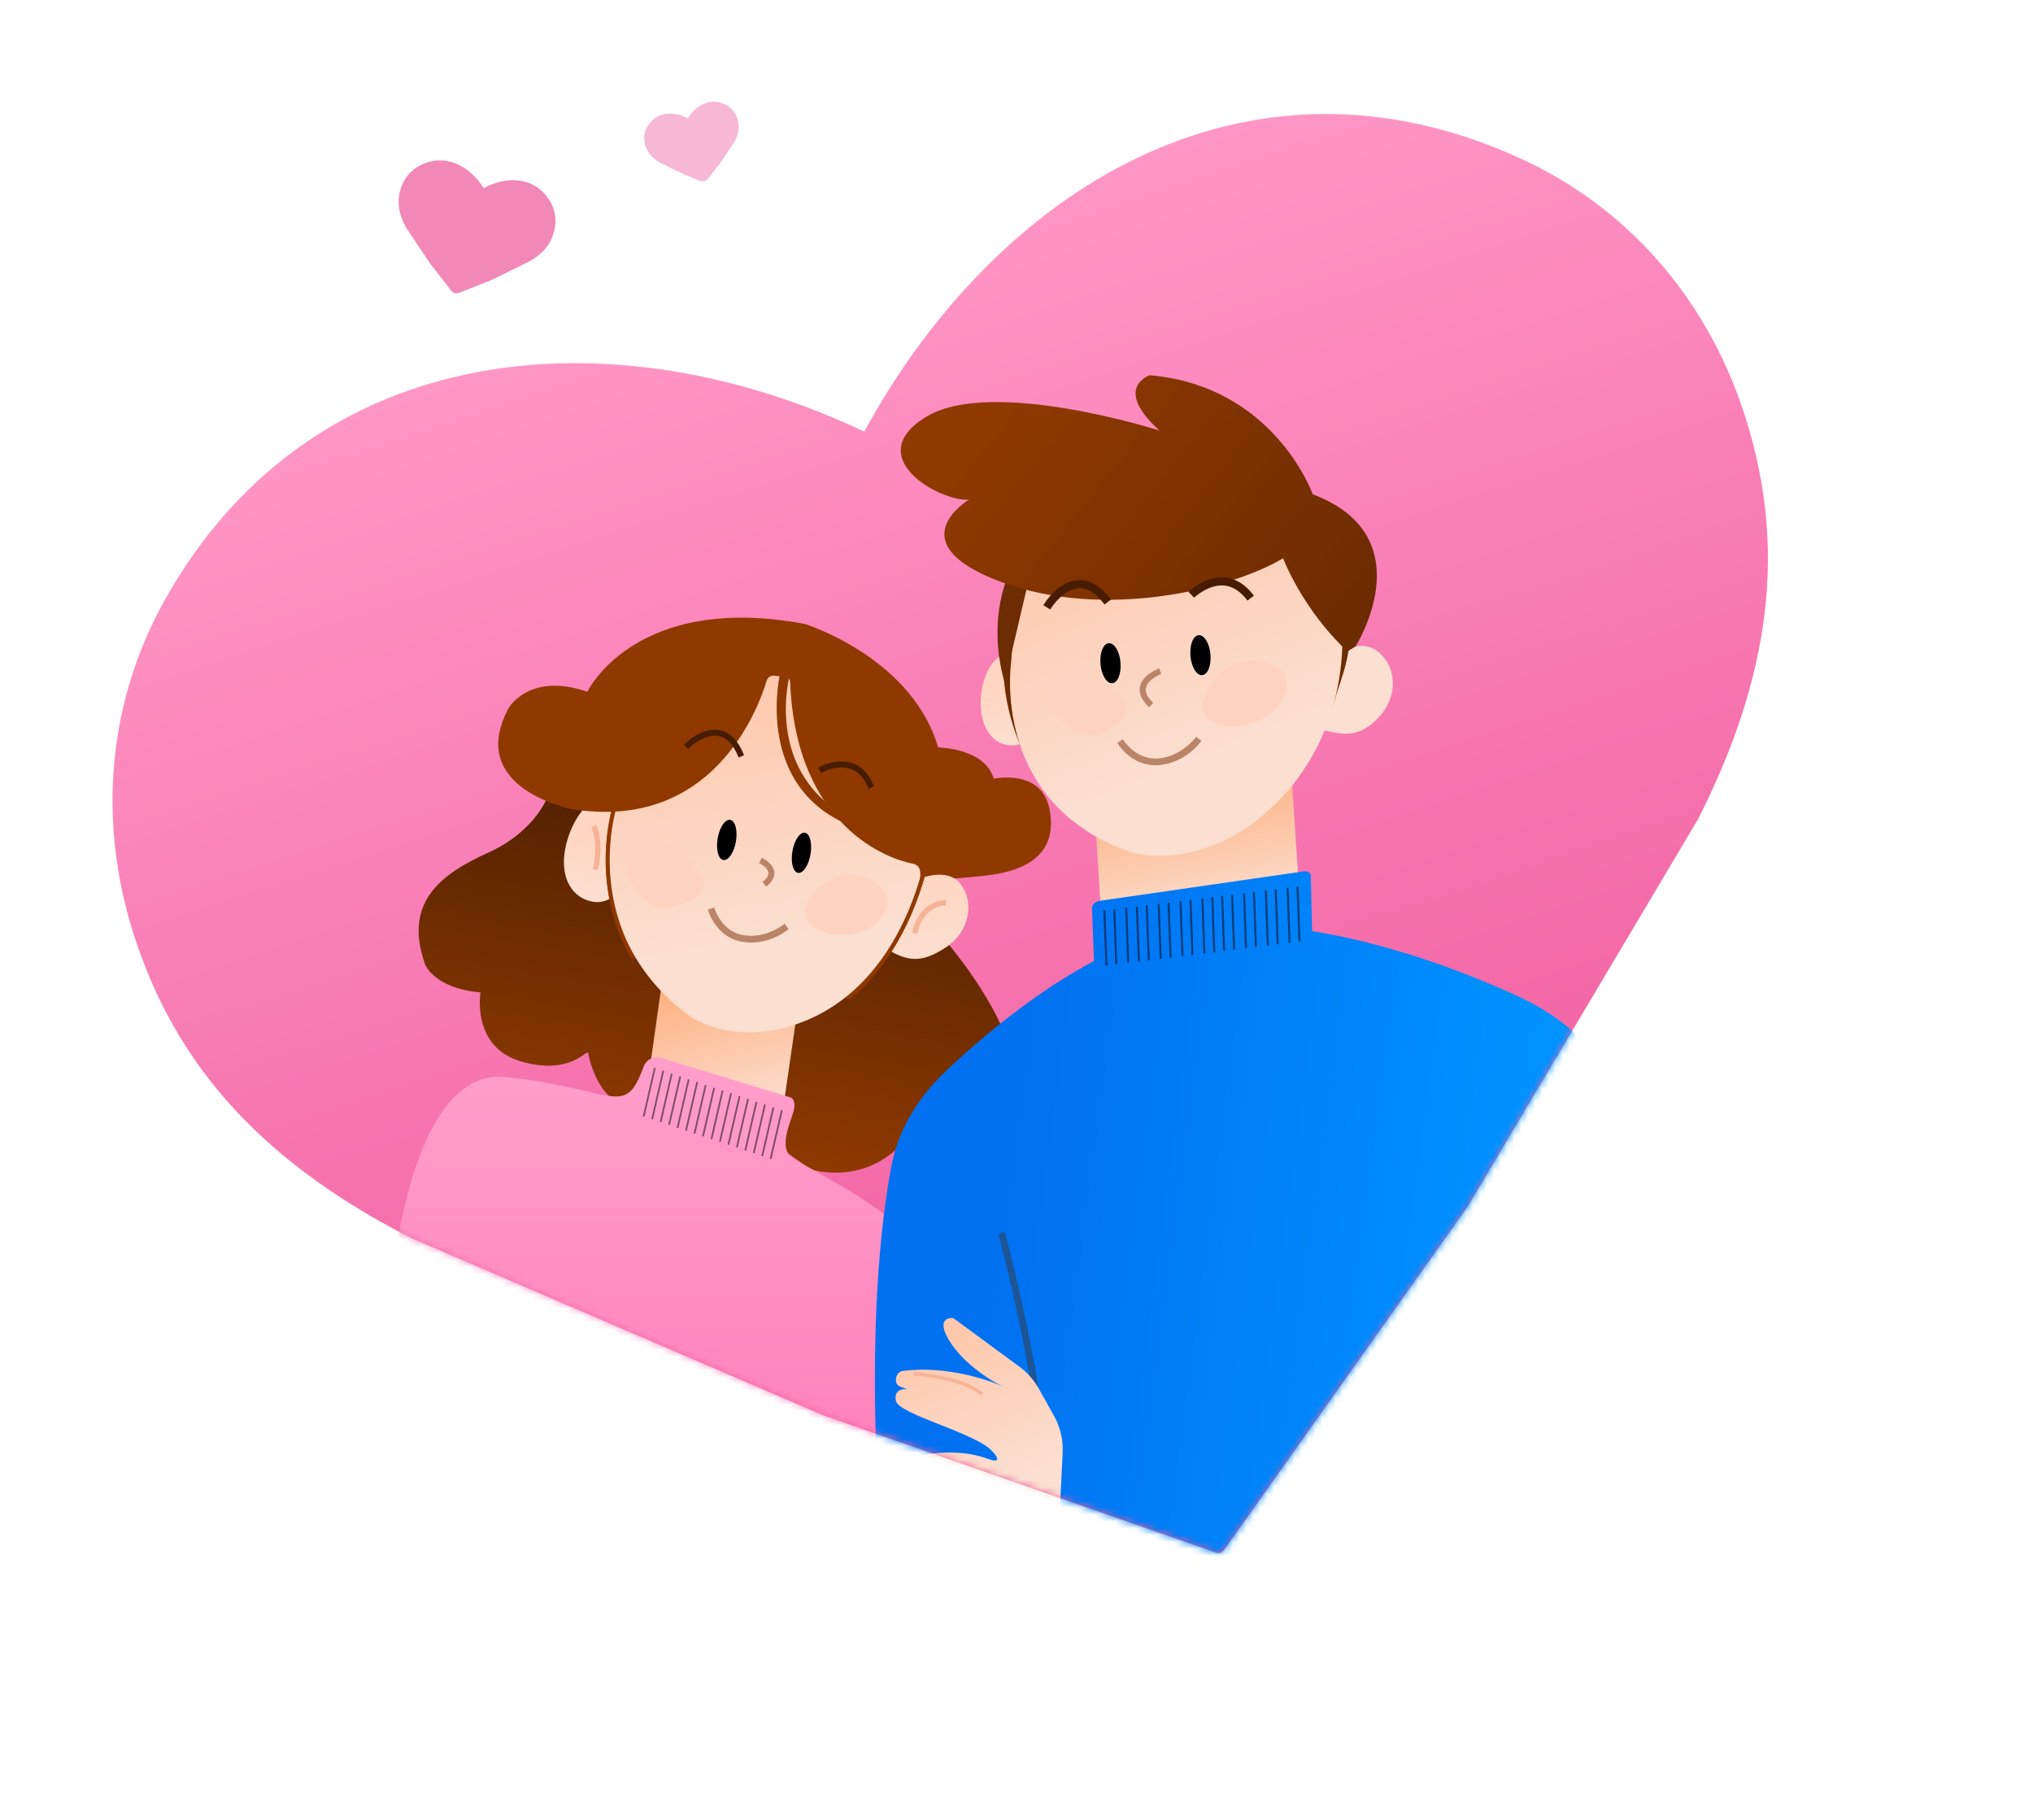 <svg width="296" height="265" viewBox="0 0 296 265" fill="none" xmlns="http://www.w3.org/2000/svg">
<path d="M58.273 27.701C57.819 29.36 57.96 31.11 59.19 33.24L62.62 38.361L65.689 42.315C65.961 42.666 66.433 42.795 66.846 42.632L71.58 40.762L77.11 38.042C79.24 36.812 80.237 35.368 80.673 33.703C81.088 32.119 80.853 30.506 79.999 29.16C77.77 25.651 73.719 25.611 70.415 27.391C68.444 24.197 64.814 22.179 61.129 24.104C59.716 24.842 58.706 26.122 58.273 27.701Z" fill="#F288B7"/>
<path d="M93.92 21.046C94.182 22.049 94.783 22.918 96.065 23.659L99.395 25.296L101.91 26.322C102.321 26.489 102.794 26.366 103.071 26.017L104.79 23.851L106.855 20.768C107.596 19.485 107.681 18.432 107.407 17.432C107.146 16.482 106.538 15.711 105.687 15.267C103.469 14.108 101.344 15.307 100.158 17.23C98.168 16.158 95.668 16.198 94.326 18.311C93.812 19.121 93.67 20.093 93.92 21.046Z" fill="#F6B8D4"/>
<path d="M19.45 135.976C25.02 153.45 36.421 168.274 59.727 180.191L119.968 206.096L177.06 226.048C177.48 226.195 177.947 226.046 178.205 225.683L213.719 175.634L247.229 119.268C259.079 95.927 259.589 77.234 253.825 59.823C248.336 43.261 236.891 30.198 221.478 23.114C181.282 4.657 144.95 27.779 125.833 62.843C89.758 45.712 45.713 48.706 24.042 87.265C15.737 102.055 14.156 119.351 19.45 135.976Z" fill="url(#paint0_linear_2512_31099)"/>
<mask id="mask0_2512_31099" style="mask-type:alpha" maskUnits="userSpaceOnUse" x="16" y="16" width="242" height="211">
<path d="M19.45 135.974C25.02 153.448 36.421 168.272 59.727 180.19L119.968 206.094L177.06 226.047C177.48 226.194 177.947 226.045 178.205 225.682L213.719 175.633L247.229 119.267C259.079 95.926 259.589 77.232 253.825 59.822C248.336 43.259 236.891 30.196 221.478 23.113C181.282 4.655 144.95 27.777 125.833 62.841C89.758 45.711 45.713 48.704 24.042 87.263C15.737 102.053 14.156 119.349 19.45 135.974Z" fill="#FBE3EE"/>
</mask>
<g mask="url(#mask0_2512_31099)">
<path d="M79.836 115.752C79.836 115.752 78.091 120.986 71.069 124.146C64.047 127.306 58.682 131.479 61.92 140.482C61.92 140.482 63.299 143.924 69.961 144.488C69.961 144.488 68.597 152.408 75.837 154.528C83.076 156.648 85.448 152.688 85.624 153.301C85.8 153.913 87.299 163.2 95.542 161.124C103.785 159.048 117.916 170.218 117.916 170.218C117.916 170.218 126.699 173.187 132.634 164.888C132.634 164.888 139.982 169.648 144.384 163.707C144.384 163.707 149.607 157.908 145.949 149.706C142.292 141.503 135.34 134.313 135.34 134.313L79.836 115.752Z" fill="url(#paint1_linear_2512_31099)"/>
<path d="M92.965 167.234L96.891 139.368L116.725 142.782L111.971 175.457L92.965 167.234Z" fill="url(#paint2_linear_2512_31099)"/>
<path d="M135.951 108.812C135.951 108.812 143.216 108.601 144.693 113.372C144.693 113.372 151.597 111.864 152.784 117.713C153.971 123.561 150.603 126.768 143.15 127.523C135.697 128.279 133.313 128.16 133.313 128.16L135.951 108.812Z" fill="#8F3900"/>
<path d="M92.852 124.402C92.112 128.698 89.185 131.78 86.316 131.286C83.446 130.792 81.523 128.041 82.263 123.744C83.003 119.447 86.125 115.234 88.994 115.728C91.863 116.222 93.592 120.105 92.852 124.402Z" fill="url(#paint3_linear_2512_31099)"/>
<path d="M133.311 128.161C133.311 128.161 137.775 126.017 139.848 128.704C141.92 131.391 141.189 135.634 137.694 137.945C134.198 140.255 132.18 139.969 129.28 138.276L133.309 128.161L133.311 128.161Z" fill="url(#paint4_linear_2512_31099)"/>
<path d="M123.637 144.763C129.247 140.055 133.259 132.567 135.152 122.947C137.812 109.425 131.685 98.176 116.813 95.616C101.941 93.056 91.231 106.357 89.756 117.608C89.756 117.608 86.343 128.402 92.219 138.865L123.637 144.763Z" fill="#FED4C2"/>
<path d="M116.817 95.617C131.686 98.176 137.816 109.425 135.156 122.947C133.263 132.568 129.248 140.055 123.641 144.763L92.223 138.865C86.347 128.403 89.76 117.608 89.76 117.608C91.237 106.358 101.948 93.057 116.817 95.617ZM116.914 95.051C110.812 94.001 104.912 95.49 99.85 99.357C94.204 103.668 90.133 110.613 89.217 117.489C89.094 117.895 88.347 120.516 88.235 124.304C88.126 128.033 88.645 133.639 91.745 139.159L91.872 139.384L92.121 139.427L123.538 145.328L123.792 145.372L123.992 145.208C129.754 140.369 133.804 132.71 135.705 123.06C137.114 115.904 136.114 109.494 132.813 104.522C129.515 99.55 124.02 96.28 116.919 95.058L116.914 95.051Z" fill="#8F3900" stroke="#8F3900" stroke-width="0.1"/>
<path d="M89.76 117.607C89.76 117.607 83.965 135.939 100.48 147.977C100.48 147.977 106.482 152.377 116.063 149.075C125.644 145.773 132.493 136.467 135.155 122.946C137.818 109.424 131.686 98.175 116.817 95.615C101.948 93.055 91.234 106.356 89.76 117.607Z" fill="url(#paint5_linear_2512_31099)"/>
<path d="M91.22 124.816C91.412 124.386 91.623 123.965 91.78 123.523C92.227 122.269 93.701 120.347 98.485 123.742C104.982 128.356 102.581 130.855 97.863 132.081C93.538 133.206 90.245 126.978 91.219 124.818L91.22 124.816Z" fill="#FFD3C1"/>
<path d="M121.366 136.085C120.401 135.998 119.462 135.676 118.666 135.111C117.337 134.166 116.081 132.38 118.853 129.58C123.285 125.101 128.366 128.305 129.119 130.474C129.831 132.524 127.418 136.644 121.366 136.085Z" fill="#FFD3C1"/>
<path d="M116.188 127.082C116.914 127.207 117.728 126 118.005 124.387C118.283 122.773 117.92 121.364 117.194 121.239C116.468 121.114 115.654 122.321 115.376 123.934C115.098 125.548 115.462 126.957 116.188 127.082Z" fill="black"/>
<path d="M105.314 125.212C106.048 125.339 106.867 124.133 107.145 122.519C107.423 120.906 107.054 119.495 106.32 119.369C105.587 119.243 104.767 120.449 104.489 122.062C104.211 123.676 104.581 125.086 105.314 125.212Z" fill="black"/>
<path fill-rule="evenodd" clip-rule="evenodd" d="M111.041 124.953L110.901 124.888L110.532 125.692L110.681 125.751C110.677 125.749 110.678 125.75 110.684 125.753L110.684 125.753C110.69 125.756 110.702 125.762 110.721 125.772C110.752 125.789 110.798 125.814 110.853 125.846C110.962 125.912 111.108 126.007 111.255 126.127C111.557 126.372 111.836 126.696 111.877 127.057C111.916 127.424 111.701 127.846 111.142 128.313L111.031 128.406L111.502 129.012L111.634 129.035L111.688 128.989C112.439 128.358 112.813 127.672 112.731 126.951C112.66 126.314 112.239 125.82 111.851 125.489C111.46 125.156 111.078 124.97 111.041 124.953Z" fill="#BA8469"/>
<path fill-rule="evenodd" clip-rule="evenodd" d="M104.036 132.275L103.988 132.132L103.078 132.422L103.116 132.562C103.14 132.649 103.43 133.621 104.185 134.654C104.941 135.689 106.171 136.792 108.071 137.119L108.074 137.12C111.79 137.76 114.591 135.45 114.712 135.349L114.824 135.256L114.23 134.493L114.108 134.596L114.108 134.596C114.104 134.599 114.062 134.632 113.986 134.687C113.906 134.745 113.789 134.827 113.639 134.922C113.339 135.114 112.907 135.361 112.374 135.591C111.308 136.05 109.847 136.433 108.24 136.156C106.645 135.882 105.598 134.926 104.946 134.025C104.31 133.148 104.055 132.334 104.037 132.278L104.036 132.275Z" fill="#BA8469"/>
<path d="M112.752 98.373C112.243 98.307 111.765 98.626 111.617 99.118C110.36 103.29 103.757 121.07 83.284 117.803C83.284 117.803 67.739 114.836 74.052 103.108C74.052 103.108 77.012 97.793 85.522 100.714C85.522 100.714 92.41 86.227 117.158 90.836C117.158 90.836 133.265 95.823 136.769 109.466C136.769 109.466 137.525 123.952 134.473 127.198C134.473 127.198 134.047 128.561 134.005 128.282C133.885 127.487 134.394 126.02 132.847 125.733C129.487 125.111 115.872 120.486 115.043 99.272C115.03 98.923 114.778 98.635 114.442 98.592L112.752 98.373Z" fill="#8F3900"/>
<path d="M122.439 119.589C109.888 113.345 113.593 97.975 113.593 97.975L114.991 98.216C114.991 98.216 111.311 111.638 122.626 118.5L122.439 119.589Z" fill="#8F3900"/>
<path d="M126.543 114.634C125.944 113.173 125.062 112.227 123.918 111.82C121.87 111.091 119.627 112.322 119.605 112.336L119.345 111.834C119.445 111.778 121.82 110.465 124.102 111.278C125.402 111.74 126.395 112.794 127.055 114.407L126.543 114.637L126.543 114.634Z" fill="#471C00"/>
<path fill-rule="evenodd" clip-rule="evenodd" d="M119.551 111.897L119.672 112.131C119.898 112.02 120.365 111.812 120.963 111.653C121.797 111.431 122.905 111.298 123.971 111.677C125.129 112.089 126.017 113.026 126.626 114.434L126.859 114.329C126.212 112.821 125.265 111.851 124.052 111.419C122.951 111.028 121.822 111.146 120.946 111.376C120.286 111.549 119.779 111.782 119.551 111.897ZM126.387 114.65C125.799 113.239 124.95 112.346 123.869 111.962C122.886 111.612 121.848 111.73 121.043 111.945C120.258 112.154 119.713 112.45 119.689 112.463C119.688 112.463 119.689 112.463 119.689 112.463L119.547 112.551L119.144 111.772L119.271 111.701C119.327 111.67 119.958 111.322 120.867 111.084C121.775 110.846 122.973 110.715 124.155 111.135C125.507 111.616 126.527 112.709 127.198 114.351L127.253 114.485L126.346 114.891L126.387 114.65Z" fill="#471C00"/>
<path d="M100.176 108.831L99.794 108.419C99.896 108.317 102.315 105.946 104.806 106.462C106.212 106.751 107.333 107.899 108.134 109.869L107.622 110.096C106.893 108.307 105.908 107.275 104.693 107.022C102.5 106.572 100.2 108.806 100.177 108.828L100.176 108.831Z" fill="#471C00"/>
<path fill-rule="evenodd" clip-rule="evenodd" d="M100.007 108.425L100.183 108.615C100.183 108.616 100.184 108.615 100.183 108.615C100.254 108.551 100.359 108.461 100.487 108.356C100.745 108.147 101.109 107.875 101.543 107.618C102.405 107.107 103.57 106.637 104.723 106.874C105.977 107.135 106.972 108.173 107.703 109.894L107.937 109.79C107.15 107.927 106.079 106.878 104.776 106.61C103.585 106.363 102.398 106.805 101.482 107.339C100.763 107.757 100.226 108.224 100.007 108.425ZM100.319 108.903L100.275 109.16L99.583 108.414L99.686 108.312C99.741 108.256 100.382 107.628 101.327 107.078C102.268 106.53 103.536 106.045 104.837 106.314C106.315 106.618 107.465 107.821 108.276 109.813L108.331 109.948L107.54 110.297L107.481 110.151C106.76 108.382 105.804 107.408 104.662 107.17C103.623 106.957 102.542 107.378 101.7 107.878C100.981 108.304 100.458 108.774 100.319 108.903Z" fill="#471C00"/>
<path d="M115.197 159.81L96.224 154.007C95.185 153.69 94.089 154.267 93.714 155.286C90.906 162.915 89.757 158.559 73.733 156.81C59.986 155.311 56.3 184.68 56.176 199.552L129.392 231.046C130.015 230.672 131.783 226.172 133.875 211.175C136.489 192.429 135.397 187.718 133.875 182.681C132.114 176.853 117.065 169.933 115.197 168.433C113.329 166.933 115.197 163.184 115.571 161.684C115.869 160.485 115.446 159.935 115.197 159.81Z" fill="url(#paint6_linear_2512_31099)"/>
<path d="M95.221 155.461L93.59 162.53L93.837 162.585L95.466 155.515L95.221 155.461Z" fill="black" fill-opacity="0.5"/>
<path d="M96.456 155.853L94.825 162.922L95.072 162.977L96.7 155.907L96.456 155.853Z" fill="black" fill-opacity="0.5"/>
<path d="M97.682 156.292L96.054 163.36L96.301 163.414L97.929 156.347L97.682 156.292Z" fill="black" fill-opacity="0.5"/>
<path d="M98.92 156.683L97.292 163.75L97.539 163.805L99.167 156.735L98.92 156.683Z" fill="black" fill-opacity="0.5"/>
<path d="M100.151 157.122L98.522 164.192L98.769 164.246L100.398 157.176L100.151 157.122Z" fill="black" fill-opacity="0.5"/>
<path d="M101.389 157.514L99.761 164.584L100.008 164.639L101.636 157.569L101.389 157.514Z" fill="black" fill-opacity="0.5"/>
<path d="M102.62 157.952L100.991 165.022L101.239 165.074L102.867 158.007L102.62 157.952Z" fill="black" fill-opacity="0.5"/>
<path d="M103.858 158.345L102.23 165.413L102.477 165.468L104.105 158.4L103.858 158.345Z" fill="black" fill-opacity="0.5"/>
<path d="M105.092 158.737L103.464 165.805L103.708 165.858L105.339 158.789L105.092 158.737Z" fill="black" fill-opacity="0.5"/>
<path d="M106.327 159.127L104.698 166.197L104.943 166.251L106.574 159.181L106.327 159.127Z" fill="black" fill-opacity="0.5"/>
<path d="M107.557 159.566L105.929 166.636L106.173 166.69L107.804 159.621L107.557 159.566Z" fill="black" fill-opacity="0.5"/>
<path d="M108.792 159.959L107.161 167.028L107.408 167.08L109.038 160.013L108.792 159.959Z" fill="black" fill-opacity="0.5"/>
<path d="M110.018 160.399L108.388 167.465L108.635 167.52L110.265 160.453L110.018 160.399Z" fill="black" fill-opacity="0.5"/>
<path d="M111.252 160.79L109.621 167.857L109.868 167.912L111.499 160.842L111.252 160.79Z" fill="black" fill-opacity="0.5"/>
<path d="M112.483 161.226L110.852 168.296L111.099 168.35L112.73 161.281L112.483 161.226Z" fill="black" fill-opacity="0.5"/>
<path d="M113.96 161.673L113.713 161.618L112.082 168.688L112.329 168.742L113.96 161.673Z" fill="black" fill-opacity="0.5"/>
<path fill-rule="evenodd" clip-rule="evenodd" d="M134.705 133.347C134.025 134.21 133.675 135.255 133.563 135.943L132.81 135.822C132.938 135.028 133.333 133.851 134.11 132.863C134.897 131.863 136.084 131.05 137.766 131.05L137.76 131.829C136.356 131.828 135.375 132.495 134.705 133.347Z" fill="#F6B397"/>
<path fill-rule="evenodd" clip-rule="evenodd" d="M86.284 126.523C87.082 123.419 86.461 121.153 86.096 120.461L86.773 120.087C87.237 120.966 87.866 123.435 87.026 126.708L86.284 126.523Z" fill="#F6B397"/>
<path d="M161.027 144.309L158.578 105.303L187.378 102.728L190.26 146.578L161.027 144.309Z" fill="url(#paint7_linear_2512_31099)"/>
<path d="M151.526 101.528C151.852 105.169 150.147 108.295 147.721 108.512C145.295 108.729 143.149 106.913 142.824 103.273C142.498 99.632 144.117 95.547 146.543 95.33C148.969 95.113 151.201 97.887 151.526 101.528Z" fill="url(#paint8_linear_2512_31099)"/>
<path d="M193.546 95.953C193.546 95.953 197.585 92.644 200.456 94.745C203.327 96.846 203.72 101.232 200.728 104.447C197.735 107.662 195.252 106.962 191.794 106.062L193.543 95.953L193.546 95.953Z" fill="#FBDFD1"/>
<path d="M187.698 72.178C182.94 68.147 176.369 66.383 168.69 67.07C162.092 67.66 156.389 70.705 152.197 75.875C147.522 81.639 145.189 89.585 146.101 96.621C146.083 97.056 146.02 99.844 146.929 103.615C147.3 105.156 147.875 106.985 148.749 108.929C148.905 109.272 149.258 109.482 149.636 109.448C146.373 102.728 147.794 96.497 147.794 96.497C146.279 84.99 152.664 69.092 168.743 67.654C184.821 66.217 194.208 75.693 195.114 89.76C195.489 95.592 194.721 98.698 193.286 103.33C193.671 103.295 193.999 103.033 194.103 102.664C195.383 98.144 196.827 95.832 196.473 90.311C195.995 82.867 192.462 76.212 187.701 72.181L187.698 72.178Z" fill="#6D2C01"/>
<path d="M147.233 96.269C147.233 96.269 144.055 116.726 164.371 123.978C164.371 123.978 171.761 126.638 180.788 120.947C189.815 115.257 196.25 104.119 195.379 90.409C194.507 76.698 185.497 67.67 169.427 69.107C153.356 70.544 147.856 85.246 147.233 96.269Z" fill="url(#paint9_linear_2512_31099)"/>
<path d="M147.037 83.255C147.037 83.255 143.56 89.762 146.265 99.38L149.85 84.14L147.037 83.255Z" fill="#6D2C01"/>
<path d="M175.043 98.299C175.846 98.227 176.382 96.865 176.238 95.258C176.094 93.65 175.326 92.405 174.522 92.477C173.718 92.549 173.183 93.91 173.327 95.518C173.471 97.126 174.239 98.371 175.043 98.299Z" fill="black"/>
<path d="M161.945 99.469C162.749 99.397 163.284 98.036 163.14 96.428C162.996 94.82 162.228 93.575 161.424 93.647C160.62 93.719 160.085 95.081 160.229 96.688C160.373 98.296 161.141 99.541 161.945 99.469Z" fill="black"/>
<path d="M191.126 71.964C191.126 71.964 185.593 56.225 167.408 54.627C167.408 54.627 161.923 56.433 168.815 62.683C168.815 62.683 144.361 54.871 134.836 60.691C125.308 66.511 136.757 73.028 141.073 72.752C141.073 72.752 130.487 79.042 145.747 84.722C161.007 90.4 179.569 85.641 186.814 81.283C186.814 81.283 189.552 88.612 196.177 94.847L197.368 94.106C197.368 94.106 207.495 78.138 191.126 71.967L191.126 71.964Z" fill="url(#paint10_linear_2512_31099)"/>
<path d="M167.295 102.954L167.904 102.324C167.064 101.533 166.709 100.795 166.847 100.135C167.112 98.864 169.059 98.13 169.079 98.122L168.773 97.307C168.675 97.342 166.35 98.216 165.984 99.958C165.779 100.932 166.221 101.941 167.293 102.957L167.295 102.954Z" fill="#BA8469"/>
<path fill-rule="evenodd" clip-rule="evenodd" d="M163.493 107.637L163.577 107.762L163.578 107.765C163.61 107.814 164.071 108.533 164.921 109.214C165.794 109.914 167.067 110.565 168.701 110.419C170.347 110.272 171.679 109.527 172.605 108.81C173.068 108.452 173.427 108.102 173.672 107.84C173.794 107.71 173.888 107.601 173.951 107.525C174.012 107.452 174.046 107.405 174.046 107.405L174.14 107.275L174.92 107.857L174.834 107.975C174.742 108.104 172.594 111.049 168.787 111.39L168.784 111.39C166.838 111.564 165.348 110.817 164.339 110.015C163.332 109.215 162.796 108.354 162.75 108.275L162.676 108.151L163.493 107.637Z" fill="#BA8469"/>
<path fill-rule="evenodd" clip-rule="evenodd" d="M181.446 87.215L181.628 87.446L181.627 87.443L182.564 86.72L182.383 86.489C181.206 85.002 179.822 84.192 178.267 84.074C175.554 83.872 173.358 85.887 173.267 85.972L173.05 86.174L173.862 87.027L174.08 86.827C174.08 86.827 174.081 86.826 174.083 86.825C174.168 86.75 176.047 85.087 178.178 85.246C179.388 85.339 180.485 86.001 181.446 87.215Z" fill="#471C00"/>
<path fill-rule="evenodd" clip-rule="evenodd" d="M152.921 88.735L152.921 88.735L152.919 88.739L152.921 88.735ZM151.91 88.127L152.921 88.735L153.075 88.489C153.075 88.488 153.076 88.488 153.076 88.487C153.129 88.405 154.828 85.763 157.024 85.639C158.246 85.568 159.461 86.288 160.635 87.78L160.817 88.012L161.754 87.288L161.573 87.057C160.143 85.242 158.589 84.37 156.955 84.466C154.093 84.631 152.144 87.744 152.064 87.878L151.91 88.127Z" fill="#471C00"/>
<path d="M152.941 101.894C153.013 101.478 153.104 101.066 153.142 100.648C153.249 99.461 154.127 97.458 159.252 99.274C166.214 101.743 164.634 104.46 160.661 106.619C157.019 108.599 152.571 103.988 152.941 101.897L152.941 101.894Z" fill="#FFD3C1"/>
<path d="M180.446 105.699C179.424 105.87 178.365 105.802 177.389 105.456C175.757 104.877 173.975 103.448 176.085 99.943C179.46 94.336 185.584 96.146 186.95 98.087C188.242 99.923 186.859 104.636 180.446 105.699Z" fill="#FFD3C1"/>
<path fill-rule="evenodd" clip-rule="evenodd" d="M191.037 135.567C202.01 137.316 212.597 141.223 220.715 144.906C226.812 147.671 232.345 151.988 234.677 158.264C241.878 177.652 234.953 206.347 229.795 220.006L174.933 231.381L127.764 215.658C126.659 193.361 128.133 178.244 129.85 169.497C130.917 164.064 134.018 159.368 138.067 155.592C144.993 149.132 152.246 143.649 159.275 139.923L158.995 132.269C158.976 131.732 159.444 131.254 160.079 131.159L189.871 126.859C190.442 126.775 190.931 127.174 190.846 127.656L191.037 135.567Z" fill="url(#paint11_linear_2512_31099)"/>
<path fill-rule="evenodd" clip-rule="evenodd" d="M189.056 129.078L189.354 137.077L189.062 137.085L188.765 129.089L189.056 129.078ZM187.617 129.26L187.917 137.255L187.626 137.264L187.328 129.268L187.617 129.26ZM186.18 137.472L185.882 129.476L185.591 129.484L185.889 137.48L186.18 137.472ZM184.443 129.655L184.74 137.651L184.449 137.662L184.151 129.666L184.443 129.655ZM183.006 137.868L182.708 129.872L182.417 129.883L182.718 137.879L183.006 137.868ZM181.269 130.054L181.566 138.05L181.275 138.058L180.977 130.062L181.269 130.054ZM179.832 138.267L179.534 130.271L179.243 130.279L179.541 138.276L179.832 138.267ZM178.083 130.451L178.381 138.447L178.09 138.458L177.792 130.462L178.083 130.451ZM176.945 138.628L176.644 130.632L176.355 130.64L176.653 138.636L176.945 138.628ZM175.204 130.811L175.502 138.808L175.21 138.819L174.913 130.823L175.204 130.811ZM173.767 139.025L173.47 131.029L173.179 131.04L173.476 139.036L173.767 139.025ZM172.019 131.211L172.317 139.208L172.028 139.216L171.727 131.22L172.019 131.211ZM170.582 139.424L170.285 131.428L169.993 131.436L170.291 139.432L170.582 139.424ZM168.845 131.607L169.143 139.603L168.851 139.614L168.553 131.615L168.845 131.607ZM167.408 139.82L167.111 131.824L166.819 131.832L167.117 139.832L167.408 139.82ZM165.38 132.014L165.671 132.006L165.969 140.002L165.677 140.01L165.38 132.014ZM164.412 140.153L164.114 132.157L163.823 132.166L164.123 140.161L164.412 140.153ZM162.38 132.373L162.677 140.37L162.386 140.378L162.088 132.382L162.38 132.373ZM160.94 132.553L160.649 132.561L160.947 140.56L161.238 140.549L160.94 132.553Z" fill="black" fill-opacity="0.5"/>
<path d="M145.828 179.529C147.501 185.774 150.98 200.471 151.515 209.302" stroke="#1D5597"/>
<path d="M154.718 211.506C154.487 216.16 154.192 222.246 154.192 222.682V224.69L144.825 224.02V219.672V217.664C144.49 215.992 135.458 214.319 133.451 214.319C131.444 214.319 129.102 212.312 135.458 211.643C141.814 210.974 143.821 212.647 144.825 212.647C145.628 212.647 144.936 211.754 144.49 211.308C142.149 208.632 130.839 205.944 130.44 203.949C130.106 202.276 131.555 202.165 132.113 202.276C131.444 201.942 130.44 201.942 130.44 200.938C130.44 200.092 130.963 199.663 131.444 199.6C137.53 198.806 143.683 200.782 146.083 201.904C144.37 201.087 140.576 198.747 138.469 195.585C136.328 192.374 137.8 191.794 138.803 191.906L148.434 198.987C149.583 199.832 150.538 200.913 151.235 202.157L153.454 206.121C154.373 207.762 154.811 209.628 154.718 211.506Z" fill="url(#paint12_linear_2512_31099)"/>
</g>
<path d="M133 200C135.346 200.143 140.63 200.943 143 203" stroke="#F6B397" stroke-width="0.5"/>
<defs>
<linearGradient id="paint0_linear_2512_31099" x1="117.2" y1="38.077" x2="178.3" y2="226.124" gradientUnits="userSpaceOnUse">
<stop stop-color="#FF96C6"/>
<stop offset="1" stop-color="#EE5599"/>
</linearGradient>
<linearGradient id="paint1_linear_2512_31099" x1="108.401" y1="120.67" x2="100.377" y2="167.282" gradientUnits="userSpaceOnUse">
<stop stop-color="#552200"/>
<stop offset="1" stop-color="#8F3900"/>
</linearGradient>
<linearGradient id="paint2_linear_2512_31099" x1="100.469" y1="141.892" x2="107.116" y2="170.252" gradientUnits="userSpaceOnUse">
<stop stop-color="#FFAD7B"/>
<stop offset="0.741" stop-color="#FBDFD1"/>
</linearGradient>
<linearGradient id="paint3_linear_2512_31099" x1="88.994" y1="115.728" x2="86.316" y2="131.286" gradientUnits="userSpaceOnUse">
<stop offset="0.386" stop-color="#FFD6C1"/>
<stop offset="1" stop-color="#FBDFD1"/>
</linearGradient>
<linearGradient id="paint4_linear_2512_31099" x1="135.204" y1="127.045" x2="135.903" y2="140.532" gradientUnits="userSpaceOnUse">
<stop stop-color="#FFD6C1"/>
<stop offset="1" stop-color="#FBDFD1"/>
</linearGradient>
<linearGradient id="paint5_linear_2512_31099" x1="106.504" y1="98.305" x2="114.183" y2="150.042" gradientUnits="userSpaceOnUse">
<stop stop-color="#FFC8AC"/>
<stop offset="0.75" stop-color="#FBDFD1"/>
</linearGradient>
<linearGradient id="paint6_linear_2512_31099" x1="95.65" y1="153.436" x2="95.65" y2="231.046" gradientUnits="userSpaceOnUse">
<stop stop-color="#FF9FCB"/>
<stop offset="1" stop-color="#FF77B6"/>
</linearGradient>
<linearGradient id="paint7_linear_2512_31099" x1="166.335" y1="113.158" x2="171.638" y2="141.998" gradientUnits="userSpaceOnUse">
<stop stop-color="#FFAD7B"/>
<stop offset="0.741" stop-color="#FBDFD1"/>
</linearGradient>
<linearGradient id="paint8_linear_2512_31099" x1="146.543" y1="95.33" x2="147.721" y2="108.512" gradientUnits="userSpaceOnUse">
<stop offset="0.386" stop-color="#FFD6C1"/>
<stop offset="1" stop-color="#FBDFD1"/>
</linearGradient>
<linearGradient id="paint9_linear_2512_31099" x1="159.478" y1="74.401" x2="179.27" y2="123.001" gradientUnits="userSpaceOnUse">
<stop stop-color="#FFC8AC"/>
<stop offset="0.75" stop-color="#FBDFD1"/>
</linearGradient>
<linearGradient id="paint10_linear_2512_31099" x1="148.151" y1="56.084" x2="193.409" y2="92.63" gradientUnits="userSpaceOnUse">
<stop stop-color="#8F3900"/>
<stop offset="1" stop-color="#6D2B00"/>
</linearGradient>
<linearGradient id="paint11_linear_2512_31099" x1="151.545" y1="134.265" x2="224.493" y2="144.059" gradientUnits="userSpaceOnUse">
<stop stop-color="#0171F1"/>
<stop offset="1" stop-color="#0092FF"/>
</linearGradient>
<linearGradient id="paint12_linear_2512_31099" x1="137.529" y1="194.495" x2="147.988" y2="223.24" gradientUnits="userSpaceOnUse">
<stop stop-color="#FFC8AC"/>
<stop offset="0.75" stop-color="#FBDFD1"/>
</linearGradient>
</defs>
</svg>
